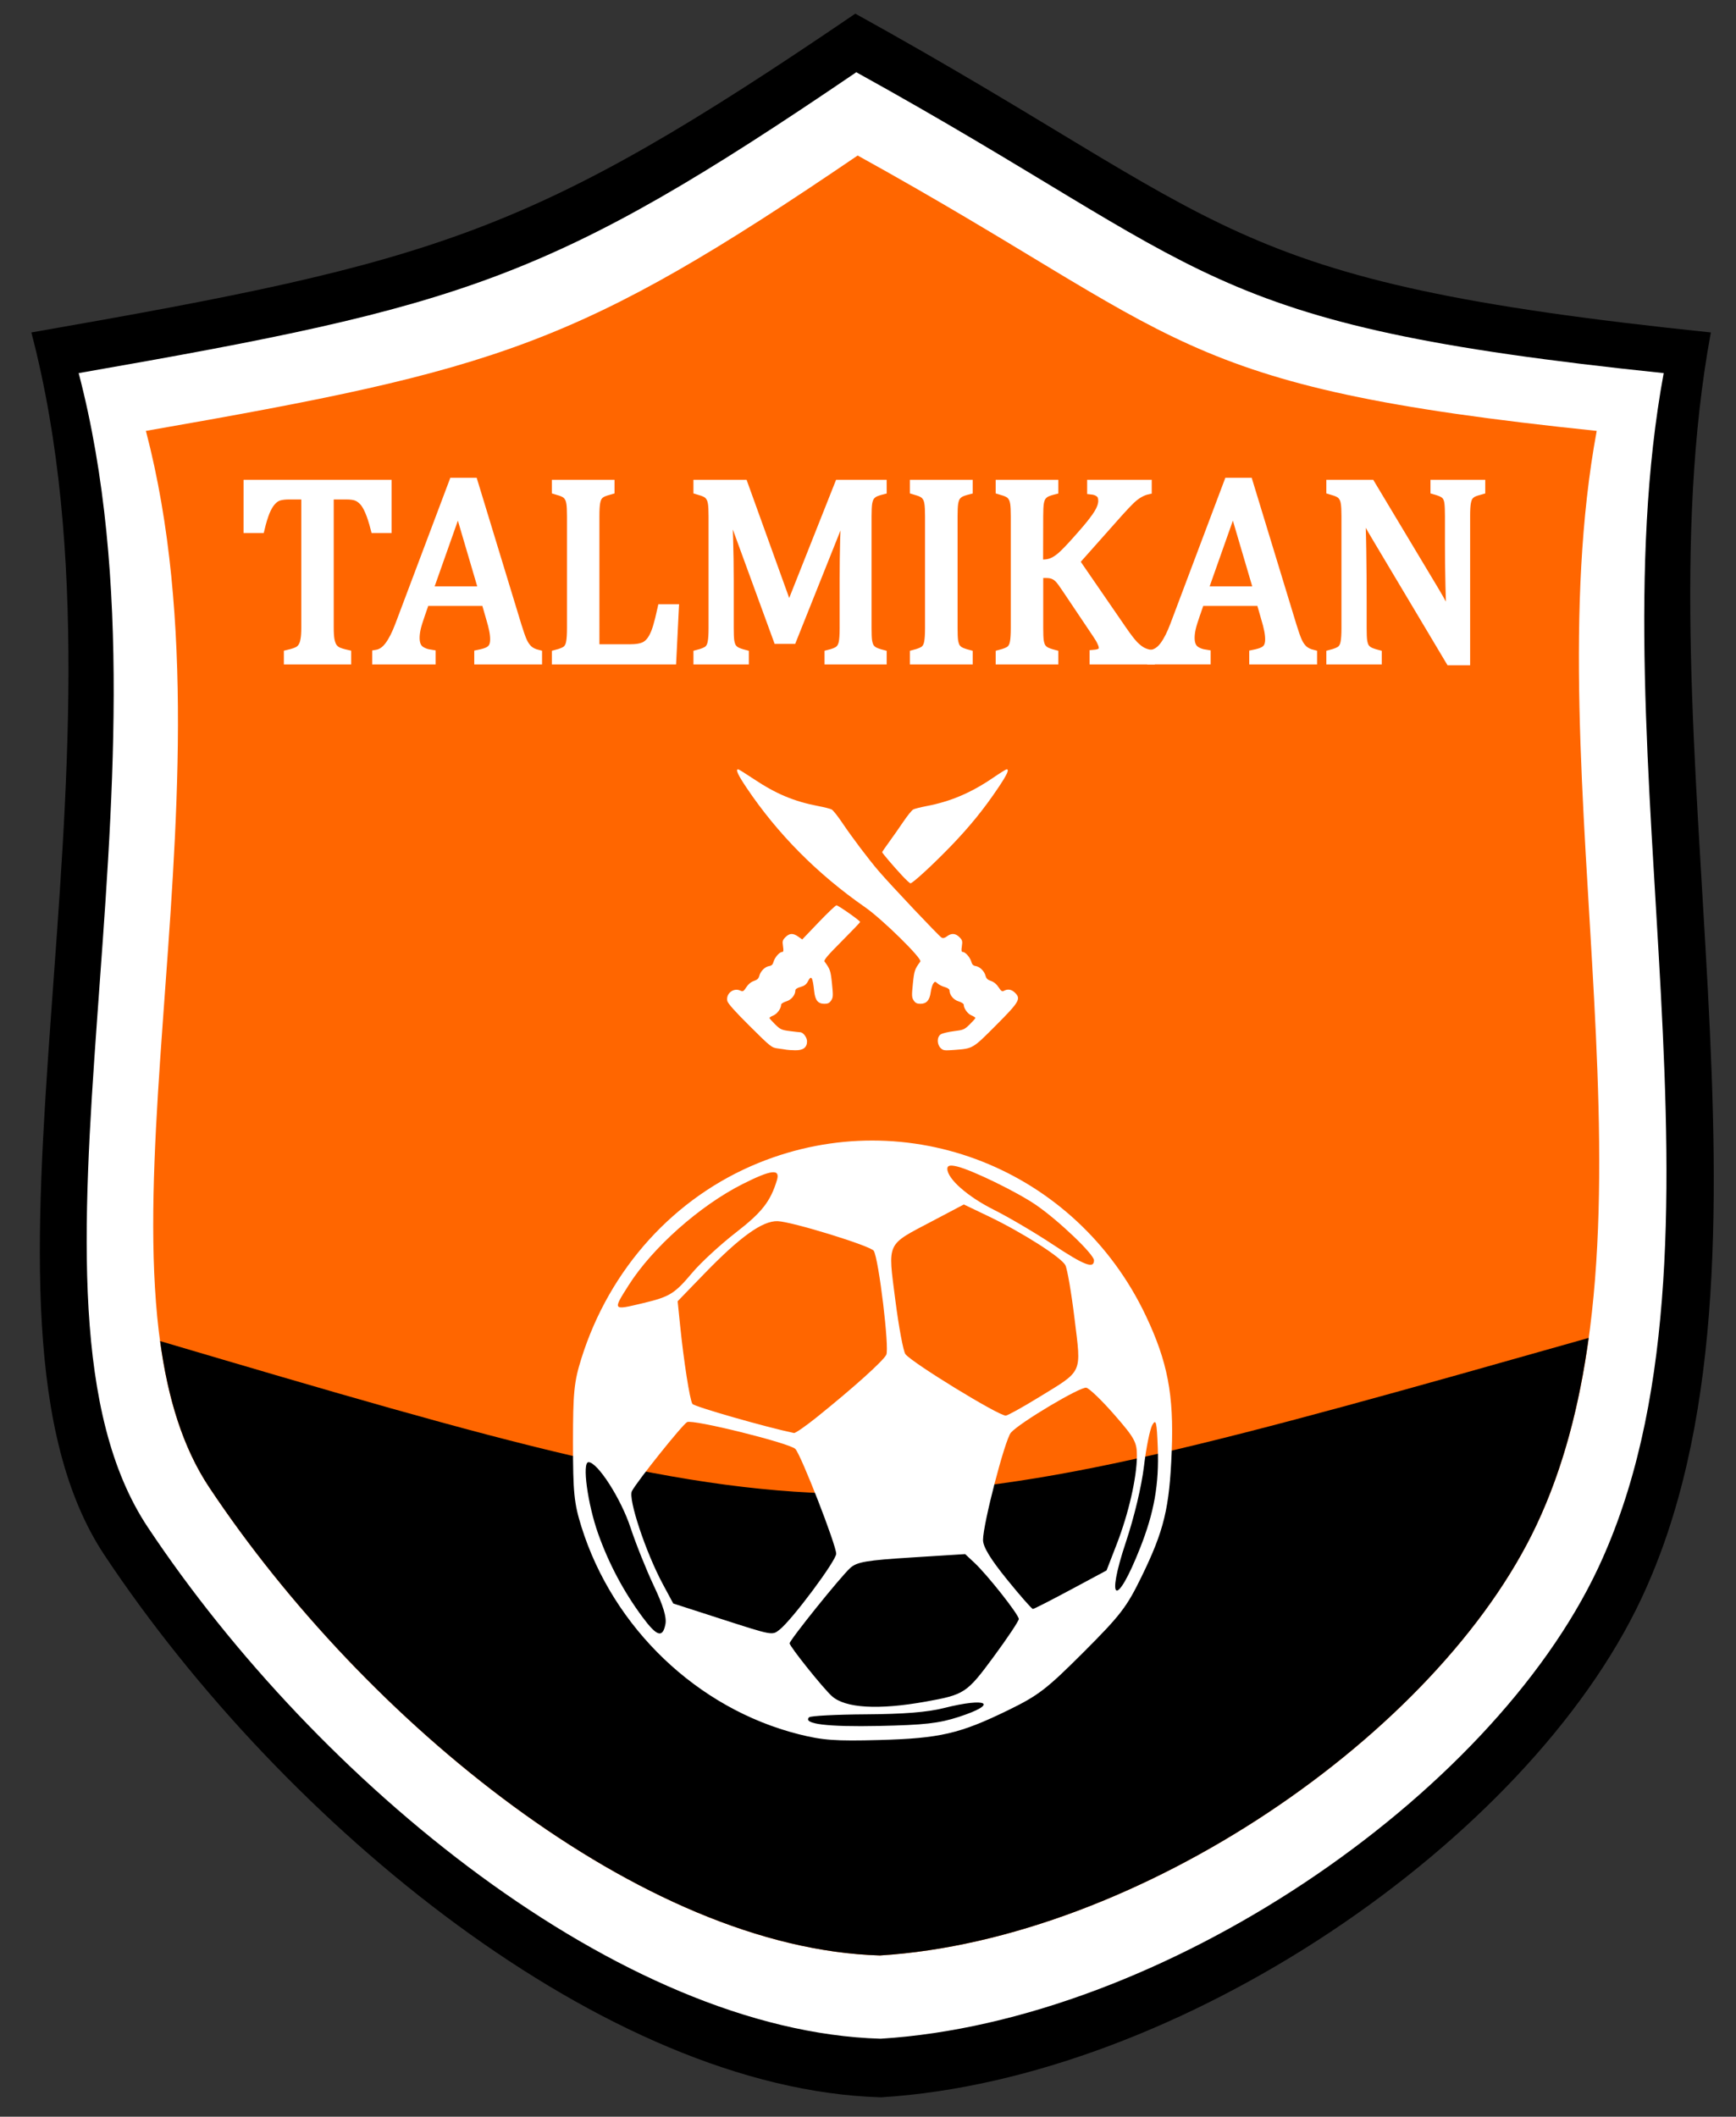 <?xml version="1.0" encoding="UTF-8" standalone="no"?>
<!-- Created with Inkscape (http://www.inkscape.org/) -->

<svg
   xmlns:dc="http://purl.org/dc/elements/1.1/"
   xmlns:cc="http://creativecommons.org/ns#"
   xmlns:rdf="http://www.w3.org/1999/02/22-rdf-syntax-ns#"
   xmlns:svg="http://www.w3.org/2000/svg"
   xmlns="http://www.w3.org/2000/svg"
   xmlns:sodipodi="http://sodipodi.sourceforge.net/DTD/sodipodi-0.dtd"
   xmlns:inkscape="http://www.inkscape.org/namespaces/inkscape"
   version="1.1"
   id="svg2"
   width="210"
   height="256"
   viewBox="0 0 210 256"
   sodipodi:docname="talmikan.svg"
   inkscape:version="0.92.4 (5da689c313, 2019-01-14)">
  <rect x="0" y="0" width="210" height="256" fill="#333333" stroke="none"/>
  <defs
     id="defs6" />
  <sodipodi:namedview
     pagecolor="#ffffff"
     bordercolor="#666666"
     borderopacity="1"
     objecttolerance="10"
     gridtolerance="10"
     guidetolerance="10"
     inkscape:pageopacity="0"
     inkscape:pageshadow="2"
     inkscape:window-width="1366"
     inkscape:window-height="705"
     id="namedview4"
     showgrid="false"
     inkscape:zoom="1.1751916"
     inkscape:cx="-48.579206"
     inkscape:cy="106.29361"
     inkscape:window-x="-8"
     inkscape:window-y="-8"
     inkscape:window-maximized="1"
     inkscape:current-layer="svg2" />
  <g
     id="g856">
    <path
       sodipodi:nodetypes="cscsccc"
       inkscape:transform-center-x="1.6101692e-06"
       inkscape:connector-curvature="0"
       id="path817"
       d="m 206.957,40.207 c -9.028,48.837 10.861,112.132 -8.408,153.137 -13.788,29.34 -55.89,58.078 -91.968,60.308 C 73.274,252.691 34.431,220.819 12.666,188.124 -6.667,159.083 17.591,92.907 3.793,40.207 53.284,31.572 64.218,28.359 103.466,1.651 149.61,27.154 146.957,33.982 206.957,40.207 Z"
       inkscape:transform-center-y="24.839879"
       style="opacity:1;fill:#000000;fill-opacity:1;fill-rule:evenodd;stroke:none;stroke-width:3.529;stroke-linecap:square;stroke-linejoin:round;stroke-miterlimit:4;stroke-dasharray:none;stroke-opacity:1;paint-order:stroke markers fill" />
    <path
       sodipodi:nodetypes="cscsccc"
       inkscape:transform-center-x="1.3346813e-06"
       inkscape:connector-curvature="0"
       id="path817-3"
       d="m 201.254,45.125 c -8.52,46.09 10.25,105.826 -7.935,144.524 -13.012,27.69 -52.747,54.811 -86.796,56.916 C 75.09,245.658 38.431,215.579 17.89,184.723 -0.356,157.315 22.538,94.861 9.517,45.125 56.223,36.976 66.542,33.943 103.584,8.737 147.132,32.806 144.628,39.25 201.254,45.125 Z"
       inkscape:transform-center-y="23.442816"
       style="opacity:1;fill:#ffffff;fill-opacity:1;fill-rule:evenodd;stroke:none;stroke-width:3.33;stroke-linecap:square;stroke-linejoin:round;stroke-miterlimit:4;stroke-dasharray:none;stroke-opacity:1;paint-order:stroke markers fill" />
    <path
       sodipodi:nodetypes="cscsccc"
       inkscape:transform-center-x="2.2124865e-06"
       inkscape:connector-curvature="0"
       id="path817-3-5"
       d="m 193.149,52.114 c -7.799,42.187 9.382,96.864 -7.263,132.285 -11.91,25.345 -48.28,50.169 -79.445,52.096 C 77.67,235.665 44.115,208.133 25.314,179.89 8.613,154.803 29.568,97.638 17.65,52.114 60.401,44.655 69.846,41.879 103.75,18.808 c 39.861,22.031 37.568,27.929 89.399,33.306 z"
       inkscape:transform-center-y="21.457517"
       style="opacity:1;fill:#ff6600;fill-opacity:1;fill-rule:evenodd;stroke:none;stroke-width:3.048;stroke-linecap:square;stroke-linejoin:round;stroke-miterlimit:4;stroke-dasharray:none;stroke-opacity:1;paint-order:stroke markers fill" />
    <path
       inkscape:connector-curvature="0"
       id="path817-3-5-8"
       d="m 192.178,161.808 c -88.138,24.946 -88.801,25.21 -172.809,0.384 0.929,6.872 2.74,12.88 5.946,17.697 18.802,28.243 52.355,55.775 81.125,56.606 31.165,-1.926 67.536,-26.75 79.446,-52.095 3.233,-6.879 5.18,-14.493 6.292,-22.592 z"
       style="opacity:1;fill:#000000;fill-opacity:1;fill-rule:evenodd;stroke:none;stroke-width:3.048;stroke-linecap:square;stroke-linejoin:round;stroke-miterlimit:4;stroke-dasharray:none;stroke-opacity:1;paint-order:stroke markers fill" />
    <path
       inkscape:connector-curvature="0"
       id="path949"
       d="m 96.603,209.736 c -12.239,-3.096 -22.446,-12.847 -26.274,-25.102 -0.887,-2.839 -1.015,-4.124 -1.015,-10.179 0,-6.061 0.127,-7.336 1.015,-10.164 3.414,-10.873 11.254,-19.516 21.459,-23.656 18.033,-7.316 38.39,0.72 46.815,18.481 2.641,5.567 3.409,9.581 3.138,16.4 -0.274,6.892 -0.916,9.558 -3.657,15.182 -1.79,3.672 -2.545,4.654 -7.016,9.125 -4.471,4.471 -5.453,5.226 -9.125,7.016 -5.835,2.844 -8.25,3.402 -15.594,3.602 -5.267,0.144 -6.84,0.03 -9.746,-0.705 z m 19.384,-2.094 c 4.895,-1.594 3.486,-2.405 -1.841,-1.06 -1.946,0.492 -4.844,0.724 -9.385,0.752 -3.613,0.022 -6.711,0.182 -6.885,0.356 -0.807,0.806 2.226,1.181 8.473,1.048 5.468,-0.117 7.257,-0.32 9.638,-1.096 z m -4.007,-1.845 c 4.705,-0.846 4.971,-1.021 8.218,-5.427 1.674,-2.271 3.044,-4.326 3.044,-4.565 0,-0.526 -3.797,-5.337 -5.368,-6.803 l -1.122,-1.047 -6.467,0.407 c -5.469,0.344 -6.615,0.539 -7.425,1.263 -1.134,1.013 -7.34,8.726 -7.34,9.123 0,0.374 4.029,5.407 5.11,6.382 1.615,1.459 5.633,1.694 11.351,0.666 z m -31.487,-9.36 c 0.165,-0.835 -0.255,-2.227 -1.405,-4.656 -0.902,-1.906 -2.172,-5.078 -2.823,-7.049 -1.153,-3.495 -3.981,-7.895 -5.075,-7.895 -0.797,0 -0.109,5.072 1.176,8.676 1.295,3.631 3.089,7.003 5.354,10.059 1.741,2.349 2.438,2.567 2.773,0.866 z m 13.818,0.65 c 1.508,-1.184 6.84,-8.335 6.841,-9.175 0.002,-1.046 -4.233,-11.915 -4.938,-12.672 -0.653,-0.701 -12.429,-3.622 -13.097,-3.248 -0.593,0.332 -6.012,7.106 -6.675,8.344 -0.488,0.912 1.674,7.412 3.746,11.263 l 1.253,2.329 5.631,1.817 c 6.466,2.086 6.325,2.06 7.238,1.343 z m 35.212,-4.828 4.332,-2.325 1.236,-3.19 c 1.437,-3.708 2.427,-8.042 2.438,-10.668 0.007,-1.65 -0.281,-2.175 -2.732,-4.981 -1.507,-1.725 -3.033,-3.194 -3.392,-3.263 -0.728,-0.14 -8.098,4.253 -9.119,5.435 -0.719,0.833 -3.378,11.071 -3.371,12.98 0.003,0.834 0.891,2.297 2.899,4.776 1.592,1.965 3.003,3.571 3.136,3.567 0.133,-0.003 2.19,-1.053 4.573,-2.332 z m 8.387,-5.026 c 1.714,-4.345 2.307,-7.699 2.144,-12.128 -0.115,-3.14 -0.213,-3.547 -0.661,-2.766 -0.289,0.504 -0.743,2.746 -1.009,4.981 -0.288,2.426 -1.171,6.129 -2.189,9.185 -2.464,7.397 -1.14,7.96 1.714,0.728 z M 98.86,171.354 c 4.394,-3.535 7.926,-6.709 8.351,-7.504 0.398,-0.744 -0.909,-11.594 -1.516,-12.576 -0.368,-0.595 -9.916,-3.537 -11.637,-3.586 -1.828,-0.052 -4.539,1.895 -8.885,6.382 l -3.199,3.303 0.296,2.91 c 0.444,4.366 1.171,9.006 1.488,9.505 0.208,0.327 8.913,2.822 12.285,3.521 0.169,0.035 1.436,-0.844 2.816,-1.954 z m 26.787,-2.353 c 5.418,-3.322 5.162,-2.762 4.34,-9.501 -0.383,-3.138 -0.883,-6.056 -1.113,-6.485 -0.519,-0.969 -5.2,-3.953 -9.239,-5.889 l -3.04,-1.457 -3.828,2.018 c -5.618,2.962 -5.371,2.434 -4.463,9.534 0.42,3.284 0.972,6.234 1.226,6.556 0.844,1.068 11.231,7.428 12.132,7.428 0.215,0 2.008,-0.992 3.985,-2.205 z M 77.79,157.603 c 3.241,-0.775 3.796,-1.119 5.967,-3.694 1.026,-1.217 3.399,-3.401 5.273,-4.853 3.147,-2.439 4.179,-3.758 4.955,-6.33 0.422,-1.399 -0.68,-1.274 -4.142,0.469 -5.178,2.608 -10.916,7.698 -13.795,12.237 -1.953,3.079 -1.97,3.059 1.741,2.171 z m 54.549,-5.174 c 0,-0.736 -4.321,-4.858 -7.041,-6.717 -2.304,-1.574 -7.704,-4.203 -9.527,-4.638 -0.858,-0.205 -1.186,-0.119 -1.174,0.304 0.036,1.215 2.473,3.353 5.613,4.925 1.787,0.894 4.975,2.77 7.084,4.167 3.875,2.568 5.045,3.022 5.045,1.957 z"
       style="fill:#ffffff;stroke-width:0.433" />
    <g
       id="text980"
       style="font-style:normal;font-variant:normal;font-weight:normal;font-stretch:normal;font-size:16px;line-height:1.25;font-family:'Cambria Math';-inkscape-font-specification:'Cambria Math';letter-spacing:0px;word-spacing:0px;fill:#ffffff;fill-opacity:1;stroke:#ffffff;stroke-opacity:1"
       aria-label="TALMIKAN">
      <path
         id="path982"
         style="font-size:32px;fill:#ffffff;stroke:#ffffff;stroke-opacity:1"
         d="m 29.963,58.53 h 16.906 v 5.438 h -1.531 q -0.344,-1.344 -0.688,-2.125 -0.328,-0.781 -0.703,-1.188 -0.375,-0.406 -0.812,-0.578 -0.422,-0.172 -1.281,-0.172 h -1.984 v 16 q 0,0.922 0.094,1.469 0.109,0.547 0.312,0.875 0.219,0.312 0.578,0.5 0.359,0.172 1.125,0.344 v 0.766 H 34.838 V 79.093 q 0.469,-0.109 0.828,-0.234 0.359,-0.125 0.578,-0.297 0.234,-0.188 0.375,-0.469 0.156,-0.281 0.234,-0.766 0.094,-0.484 0.094,-1.422 v -16 h -1.969 q -0.734,0 -1.219,0.141 -0.469,0.141 -0.875,0.594 -0.406,0.438 -0.75,1.266 -0.328,0.812 -0.625,2.062 h -1.547 z" />
      <path
         id="path984"
         style="font-size:32px;fill:#ffffff;stroke:#ffffff;stroke-opacity:1"
         d="M 57.869,79.859 V 79.093 q 0.781,-0.156 1.156,-0.344 0.391,-0.188 0.578,-0.516 0.188,-0.344 0.188,-0.906 0,-0.531 -0.125,-1.141 -0.125,-0.625 -0.359,-1.391 L 58.728,72.78 h -7.281 l -0.531,1.531 q -0.406,1.156 -0.531,1.75 -0.125,0.594 -0.125,1.078 0,0.938 0.469,1.375 0.484,0.438 1.469,0.578 v 0.766 H 45.525 V 79.093 q 0.875,-0.141 1.516,-1.016 0.656,-0.875 1.266,-2.5 L 54.822,58.28 h 2.469 l 5.312,17.422 q 0.375,1.219 0.656,1.859 0.297,0.641 0.703,1 0.406,0.359 1.109,0.531 v 0.766 z m -6,-8.438 h 6.531 L 55.431,61.343 Z" />
      <path
         id="path986"
         style="font-size:32px;fill:#ffffff;stroke:#ffffff;stroke-opacity:1"
         d="m 72.01,78.421 h 4.094 q 0.672,0 1.125,-0.078 0.453,-0.078 0.766,-0.234 0.328,-0.172 0.578,-0.453 0.266,-0.297 0.5,-0.766 0.234,-0.469 0.438,-1.172 0.219,-0.719 0.531,-2.141 h 1.578 l -0.312,6.281 H 67.26 V 79.093 q 0.969,-0.25 1.297,-0.547 0.328,-0.312 0.422,-0.875 0.109,-0.562 0.109,-1.719 V 62.437 q 0,-1.078 -0.078,-1.562 -0.078,-0.5 -0.266,-0.766 -0.172,-0.281 -0.469,-0.438 -0.297,-0.172 -1.016,-0.375 V 58.53 h 6.578 v 0.766 q -0.688,0.188 -0.984,0.344 -0.281,0.141 -0.469,0.391 -0.188,0.25 -0.281,0.766 -0.094,0.516 -0.094,1.641 z" />
      <path
         id="path988"
         style="font-size:32px;fill:#ffffff;stroke:#ffffff;stroke-opacity:1"
         d="m 106.76,59.296 q -0.688,0.172 -1,0.344 -0.297,0.172 -0.484,0.438 -0.172,0.25 -0.266,0.766 -0.078,0.516 -0.078,1.594 v 13.516 q 0,1.047 0.062,1.531 0.078,0.484 0.234,0.766 0.172,0.281 0.484,0.469 0.328,0.188 1.047,0.375 v 0.766 h -6.516 V 79.093 q 0.891,-0.219 1.234,-0.5 0.344,-0.281 0.469,-0.828 0.125,-0.547 0.125,-1.812 V 69.968 q 0,-2.359 0.062,-4.766 0.078,-2.422 0.172,-3.312 h -0.266 L 95.853,77.374 h -1.797 l -5.75,-15.734 h -0.266 q 0.078,0.953 0.141,3.453 0.078,2.5 0.078,5.141 v 5.719 q 0,1.047 0.062,1.531 0.078,0.484 0.234,0.766 0.172,0.281 0.484,0.469 0.328,0.188 1.047,0.375 v 0.766 H 84.385 V 79.093 q 0.969,-0.25 1.297,-0.547 0.328,-0.312 0.422,-0.875 0.109,-0.562 0.109,-1.719 V 62.437 q 0,-1.078 -0.078,-1.562 -0.078,-0.5 -0.266,-0.766 -0.172,-0.281 -0.469,-0.438 -0.297,-0.172 -1.016,-0.375 V 58.53 h 5.578 l 5.484,15.203 6.031,-15.203 h 5.281 z" />
      <path
         id="path990"
         style="font-size:32px;fill:#ffffff;stroke:#ffffff;stroke-opacity:1"
         d="m 115.338,75.952 q 0,1.047 0.062,1.531 0.078,0.484 0.234,0.766 0.172,0.281 0.484,0.469 0.328,0.188 1.047,0.375 v 0.766 h -6.594 V 79.093 q 0.969,-0.25 1.297,-0.547 0.328,-0.312 0.422,-0.875 0.109,-0.562 0.109,-1.719 V 62.437 q 0,-1.078 -0.078,-1.562 -0.078,-0.5 -0.266,-0.766 -0.172,-0.281 -0.469,-0.438 -0.297,-0.172 -1.016,-0.375 V 58.53 h 6.594 v 0.766 q -0.688,0.172 -1,0.344 -0.297,0.172 -0.484,0.438 -0.172,0.25 -0.266,0.766 -0.078,0.516 -0.078,1.594 z" />
      <path
         id="path992"
         style="font-size:32px;fill:#ffffff;stroke:#ffffff;stroke-opacity:1"
         d="m 125.681,68.171 h 0.469 q 0.594,0 1.078,-0.188 0.5,-0.188 1.109,-0.703 0.609,-0.516 1.859,-1.922 1.5,-1.672 2.047,-2.422 0.688,-0.891 0.922,-1.5 0.188,-0.453 0.188,-0.875 0,-0.625 -0.359,-0.906 -0.359,-0.297 -0.984,-0.359 V 58.53 h 6.812 v 0.766 q -0.5,0.109 -0.984,0.391 -0.484,0.266 -1,0.75 -0.5,0.469 -1.484,1.562 l -5.25,5.906 5.688,8.266 q 0.906,1.312 1.422,1.844 0.516,0.516 0.984,0.766 0.469,0.234 1,0.312 v 0.766 h -6.891 V 79.093 q 0.578,-0.047 0.844,-0.219 0.266,-0.172 0.266,-0.516 0,-0.281 -0.188,-0.672 -0.172,-0.406 -0.562,-0.969 l -3.641,-5.422 q -0.641,-0.969 -0.938,-1.281 -0.297,-0.312 -0.641,-0.453 -0.344,-0.156 -0.922,-0.156 h -0.828 v 6.547 q 0,1.047 0.062,1.531 0.078,0.484 0.234,0.766 0.172,0.281 0.484,0.469 0.328,0.188 1.047,0.375 v 0.766 h -6.578 V 79.093 q 0.969,-0.25 1.297,-0.547 0.328,-0.312 0.422,-0.875 0.109,-0.562 0.109,-1.719 V 62.437 q 0,-1.078 -0.078,-1.562 -0.078,-0.5 -0.266,-0.766 -0.172,-0.281 -0.469,-0.438 -0.297,-0.172 -1.016,-0.375 V 58.53 h 6.578 v 0.766 q -0.688,0.172 -1,0.344 -0.297,0.172 -0.484,0.438 -0.172,0.25 -0.266,0.766 -0.078,0.516 -0.078,1.594 z" />
      <path
         id="path994"
         style="font-size:32px;fill:#ffffff;stroke:#ffffff;stroke-opacity:1"
         d="M 151.619,79.859 V 79.093 q 0.781,-0.156 1.156,-0.344 0.391,-0.188 0.578,-0.516 0.188,-0.344 0.188,-0.906 0,-0.531 -0.125,-1.141 -0.125,-0.625 -0.359,-1.391 l -0.578,-2.016 h -7.281 l -0.531,1.531 q -0.406,1.156 -0.531,1.75 -0.125,0.594 -0.125,1.078 0,0.938 0.469,1.375 0.484,0.438 1.469,0.578 v 0.766 h -6.672 V 79.093 q 0.875,-0.141 1.516,-1.016 0.656,-0.875 1.266,-2.5 l 6.516,-17.297 h 2.469 l 5.312,17.422 q 0.375,1.219 0.656,1.859 0.297,0.641 0.703,1 0.406,0.359 1.109,0.531 v 0.766 z m -6,-8.438 h 6.531 L 149.181,61.343 Z" />
      <path
         id="path996"
         style="font-size:32px;fill:#ffffff;stroke:#ffffff;stroke-opacity:1"
         d="m 173.556,71.405 q 0.562,0.938 0.938,1.641 0.391,0.703 0.797,1.578 h 0.203 q -0.078,-0.953 -0.141,-3.781 -0.062,-2.844 -0.062,-5.125 v -3.281 q 0,-1.078 -0.062,-1.578 -0.062,-0.5 -0.234,-0.766 -0.156,-0.266 -0.453,-0.422 -0.281,-0.172 -1,-0.375 V 58.53 h 5.625 v 0.766 q -0.703,0.188 -1,0.344 -0.281,0.156 -0.469,0.406 -0.172,0.25 -0.266,0.75 -0.094,0.5 -0.094,1.641 v 17.516 h -1.953 l -8.703,-14.594 q -0.812,-1.359 -1.156,-1.984 -0.344,-0.625 -0.641,-1.234 h -0.266 q 0.109,1.203 0.156,4.359 0.047,3.141 0.047,6.266 v 3.188 q 0,1.047 0.062,1.531 0.078,0.484 0.234,0.766 0.172,0.281 0.484,0.469 0.328,0.188 1.047,0.375 v 0.766 h -5.703 V 79.093 q 0.969,-0.25 1.297,-0.547 0.328,-0.312 0.422,-0.875 0.109,-0.562 0.109,-1.719 V 62.437 q 0,-1.078 -0.078,-1.562 -0.078,-0.5 -0.266,-0.766 -0.172,-0.281 -0.469,-0.438 -0.297,-0.172 -1.016,-0.375 V 58.53 h 4.891 z" />
    </g>
    <path
       inkscape:connector-curvature="0"
       id="path1018"
       d="m 95.118,126.954 c -0.129,-0.028 -0.588,-0.096 -1.018,-0.152 -0.762,-0.099 -0.854,-0.172 -3.401,-2.7 -1.779,-1.765 -2.649,-2.742 -2.717,-3.048 -0.194,-0.883 0.74,-1.629 1.567,-1.252 0.322,0.147 0.403,0.101 0.734,-0.411 0.234,-0.362 0.574,-0.641 0.914,-0.751 0.401,-0.13 0.573,-0.295 0.661,-0.635 0.146,-0.565 0.702,-1.102 1.212,-1.173 0.267,-0.037 0.417,-0.189 0.501,-0.504 0.139,-0.524 0.72,-1.194 1.035,-1.194 0.168,0 0.194,-0.157 0.113,-0.696 -0.092,-0.612 -0.056,-0.744 0.297,-1.097 0.49,-0.49 0.923,-0.507 1.549,-0.061 l 0.478,0.34 1.975,-2.065 c 1.086,-1.135 2.062,-2.064 2.167,-2.064 0.219,0.001 2.863,1.859 2.863,2.012 0,0.055 -1.004,1.106 -2.231,2.336 -1.691,1.694 -2.194,2.287 -2.076,2.448 0.682,0.932 0.739,1.101 0.902,2.665 0.151,1.457 0.141,1.682 -0.096,2.043 -0.202,0.308 -0.397,0.406 -0.811,0.406 -0.783,0 -1.126,-0.417 -1.245,-1.515 -0.193,-1.777 -0.347,-2.003 -0.785,-1.155 -0.17,0.328 -0.423,0.514 -0.866,0.633 -0.379,0.102 -0.626,0.262 -0.626,0.405 0,0.566 -0.481,1.152 -1.098,1.337 -0.344,0.103 -0.626,0.286 -0.626,0.406 0,0.45 -0.472,1.105 -0.933,1.296 -0.263,0.109 -0.477,0.245 -0.477,0.303 0,0.058 0.308,0.407 0.685,0.777 0.62,0.609 0.786,0.685 1.763,0.811 0.593,0.076 1.166,0.141 1.274,0.144 0.362,0.009 0.823,0.626 0.823,1.102 0,0.744 -0.478,1.1 -1.449,1.079 -0.452,-0.01 -0.928,-0.041 -1.058,-0.068 z m 18.666,-0.205 c -0.464,-0.464 -0.455,-1.346 0.018,-1.654 0.194,-0.127 0.908,-0.299 1.587,-0.383 1.158,-0.143 1.277,-0.194 1.919,-0.825 0.377,-0.37 0.685,-0.719 0.685,-0.777 0,-0.058 -0.215,-0.194 -0.477,-0.303 -0.461,-0.191 -0.933,-0.846 -0.933,-1.296 0,-0.12 -0.282,-0.302 -0.626,-0.406 -0.616,-0.185 -1.098,-0.771 -1.098,-1.335 0,-0.137 -0.236,-0.301 -0.567,-0.392 -0.312,-0.086 -0.706,-0.282 -0.876,-0.436 -0.297,-0.268 -0.317,-0.268 -0.517,0.005 -0.114,0.156 -0.257,0.639 -0.316,1.073 -0.132,0.963 -0.51,1.381 -1.246,1.381 -0.413,0 -0.609,-0.098 -0.811,-0.406 -0.237,-0.361 -0.247,-0.586 -0.096,-2.043 0.162,-1.564 0.219,-1.733 0.902,-2.665 0.254,-0.347 -4.606,-5.12 -6.681,-6.563 -5.757,-4 -10.569,-8.846 -14.321,-14.422 -1.068,-1.587 -1.377,-2.261 -1.038,-2.261 0.071,0 0.912,0.523 1.869,1.162 2.709,1.81 4.908,2.731 7.852,3.29 0.708,0.134 1.425,0.318 1.594,0.408 0.169,0.09 0.74,0.809 1.27,1.597 1.184,1.761 3.159,4.378 4.41,5.842 1.386,1.624 7.319,7.901 7.619,8.062 0.178,0.096 0.379,0.046 0.645,-0.159 0.533,-0.409 1.033,-0.377 1.507,0.097 0.353,0.353 0.388,0.485 0.297,1.097 -0.081,0.539 -0.055,0.696 0.113,0.696 0.315,0 0.895,0.67 1.035,1.194 0.084,0.316 0.235,0.467 0.501,0.504 0.51,0.071 1.066,0.608 1.212,1.173 0.088,0.34 0.26,0.505 0.661,0.635 0.342,0.111 0.681,0.39 0.918,0.757 0.307,0.474 0.427,0.554 0.657,0.431 0.474,-0.253 0.924,-0.169 1.345,0.252 0.725,0.725 0.502,1.101 -2.339,3.949 -2.807,2.814 -2.748,2.779 -4.992,2.952 -1.241,0.095 -1.373,0.077 -1.681,-0.231 z m -4.627,-20.821 c -1.054,-1.128 -2.441,-2.755 -2.443,-2.863 -7.9e-4,-0.045 0.359,-0.574 0.8,-1.175 0.441,-0.601 1.217,-1.708 1.724,-2.459 0.507,-0.751 1.06,-1.44 1.229,-1.53 0.169,-0.09 0.886,-0.274 1.594,-0.408 2.929,-0.556 5.403,-1.608 8.084,-3.438 0.816,-0.558 1.548,-1.014 1.625,-1.014 0.342,0 0.063,0.621 -0.977,2.172 -1.749,2.61 -3.483,4.748 -5.777,7.125 -2.11,2.187 -4.613,4.491 -4.878,4.491 -0.077,0 -0.519,-0.405 -0.981,-0.901 z"
       style="fill:#ffffff;stroke-width:0.157" />
  </g>
</svg>
